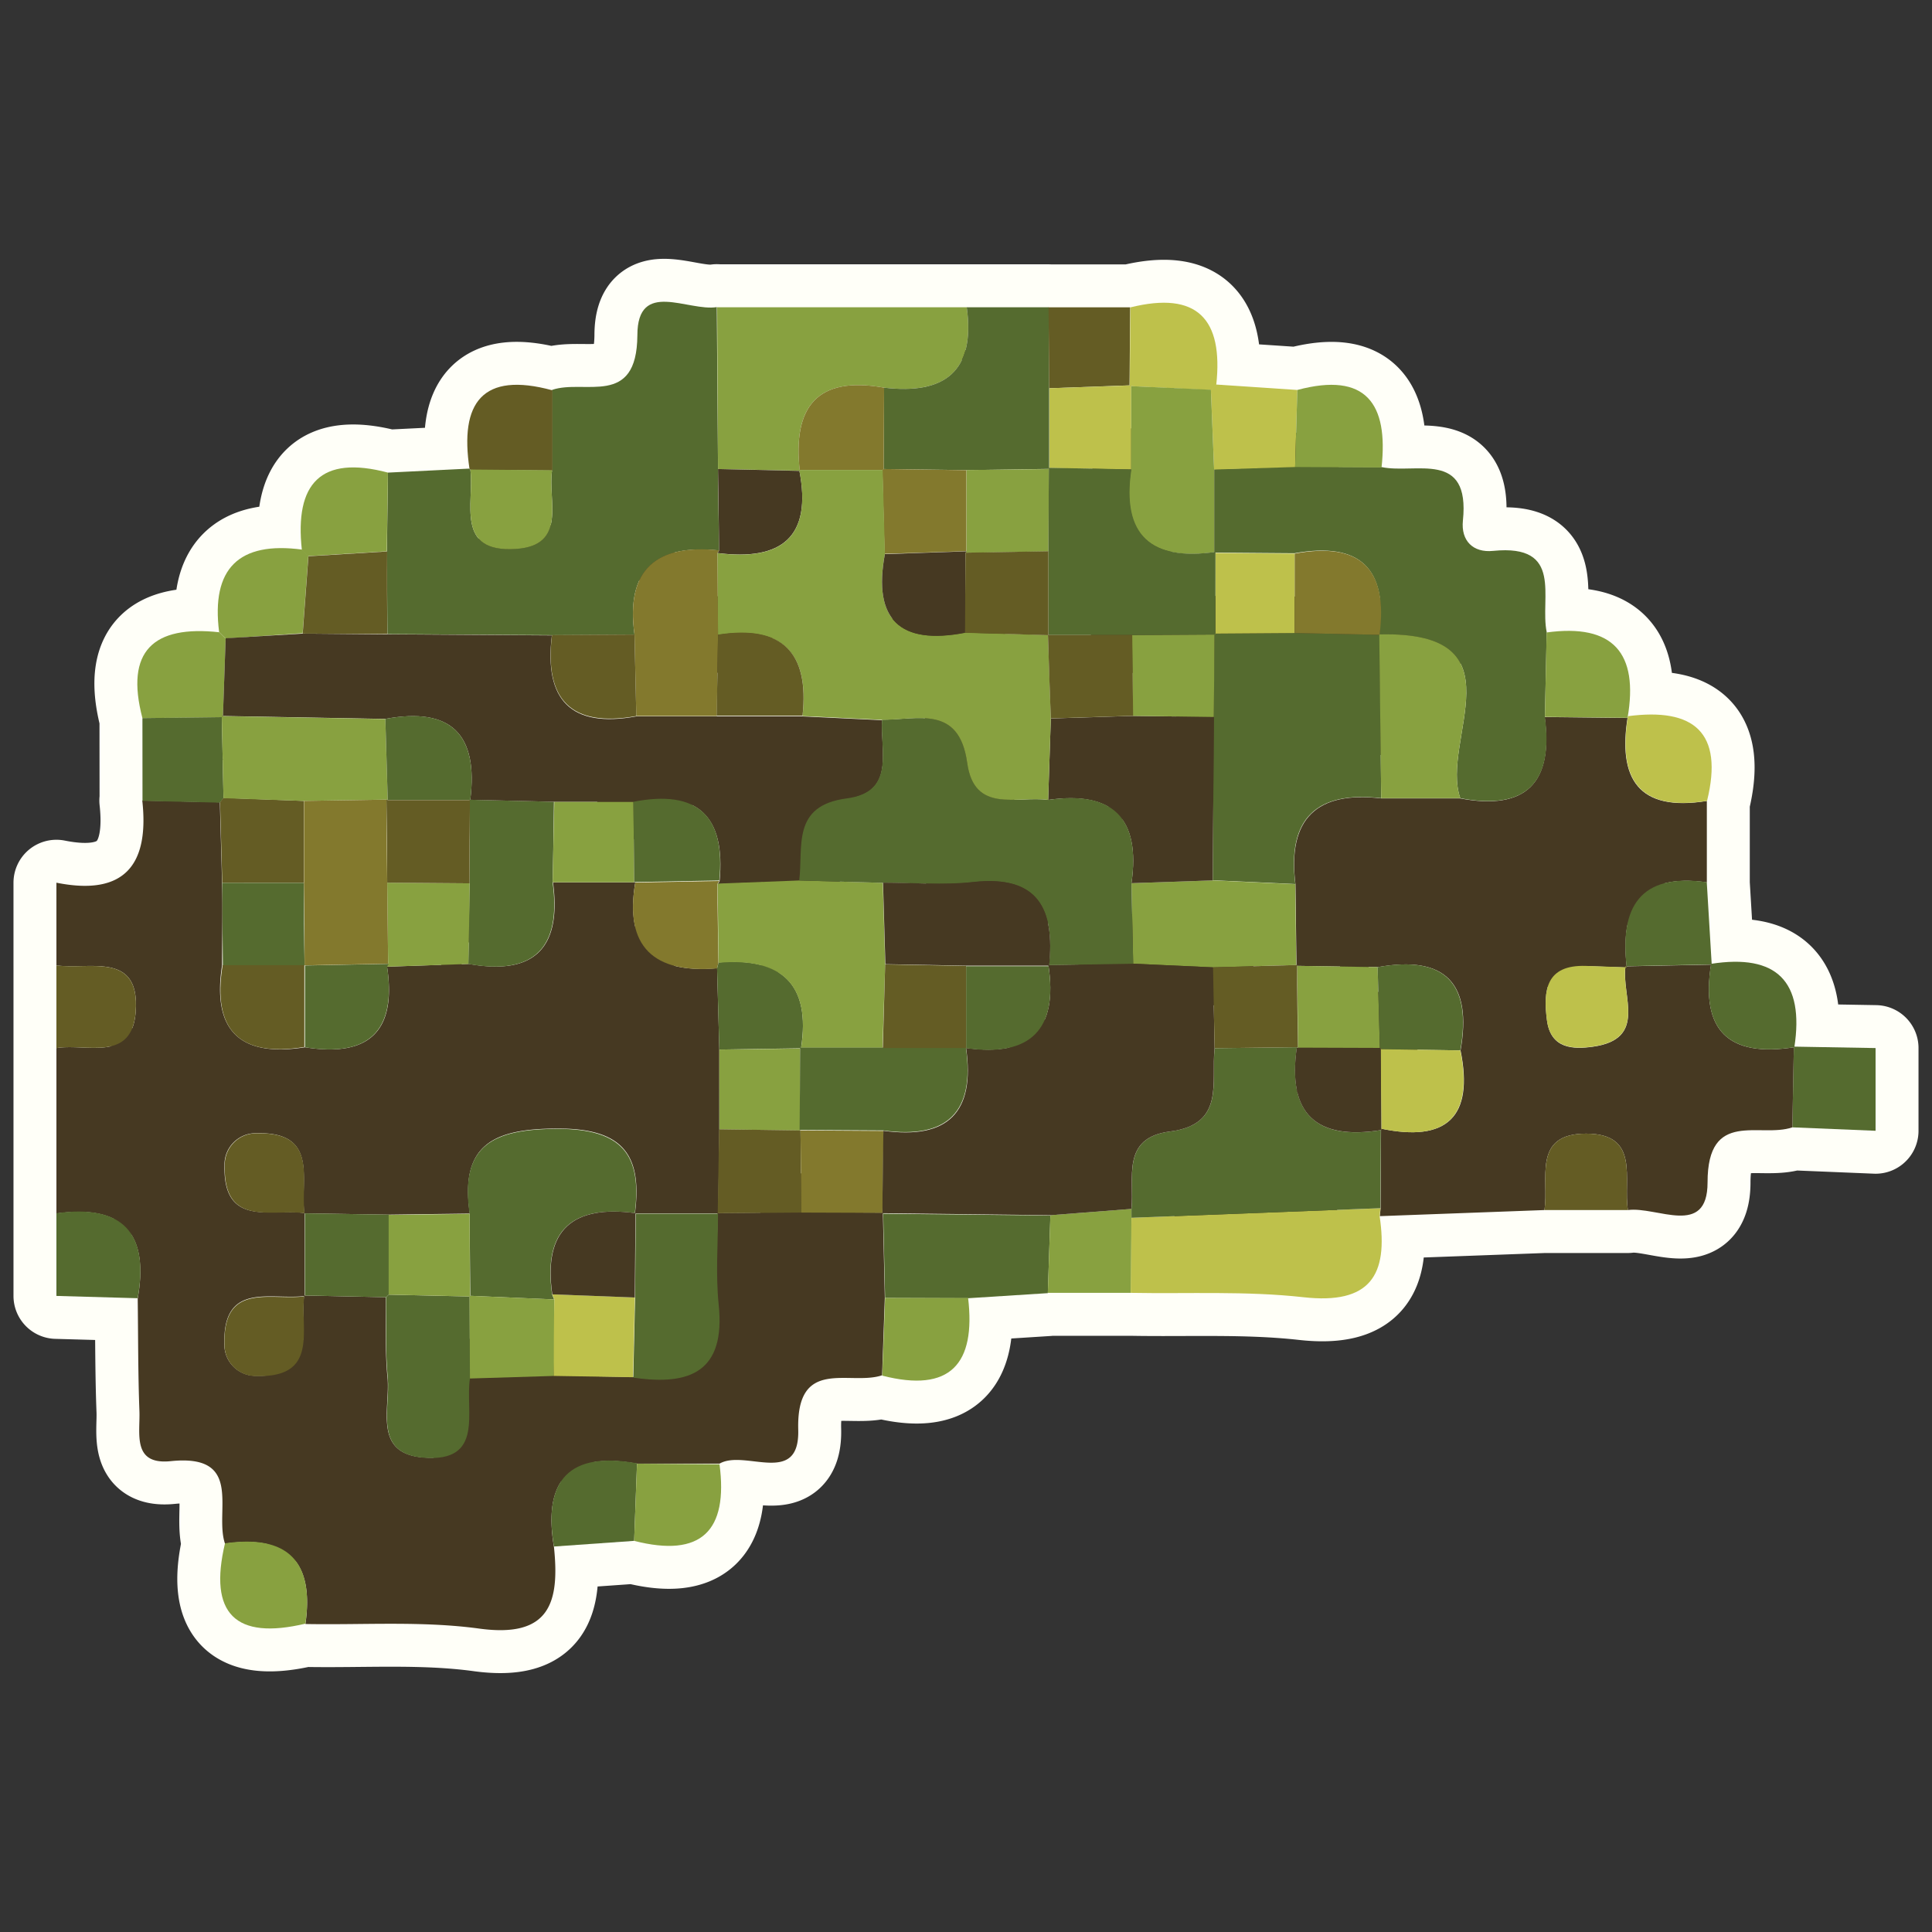 <svg version="1.1" id="svg160" xmlns="http://www.w3.org/2000/svg" viewBox="0 0 270 270"><rect x="0" y="0" width="270" height="270" fill="#333333" stroke="none"/><defs id="defs4"><style id="style2">.b{fill:#463922}.c{fill:#645c24}.d{fill:#556b2f}.e{fill:#bec14b}.f{fill:#88a140}.g{fill:#83792d}</style></defs><path id="path8-3" style="fill:#463922;stroke:#fffff8;stroke-width:12;stroke-linecap:round;stroke-linejoin:round;stroke-miterlimit:4;stroke-dasharray:none;stroke-opacity:1;paint-order:stroke fill markers" class="b" d="M93.113 42.177c-2.271-.081-4.039.742-4.039 4.682-.07 10.17-7.39 6.079-11.92 7.629v.047c-9.778-2.65-12.926 1.78-11.539 10.992l-.05-.04-11.35.561-.14 10.99v.032l-10.972.668c-.27 3.6-.528 7.2-.798 10.81l11.82.051c-.015-2.895-.037-5.79-.033-8.664l.053 8.684 22.998.15c-1.102 9.004 2.668 12.937 11.78 11.299h11.25v-.04h11.981c.01-.093.017-.182.026-.275-.011.107-.014.206-.026.315l11.11.53-.002.048-11.088-.528h-23.26c-9.13 1.68-12.899-2.32-11.789-11.32l-23-.15-11.82-.1-7.35.444 7.34-.504c.27-3.591.528-7.181.797-10.772l10.963-.668c.05-3.69.11-7.35.16-11-9.418-2.497-13.03 1.54-12.033 10.754-8.836-1.168-12.688 2.677-11.557 11.535l.898.89h.01v.018l-.898-.886c-9.2-1-13.19 2.61-10.73 12 0 3.823.009 7.647.01 11.52h-.03c1 9.03-2.53 13.38-12 11.48v11.558c.579.08 1.195.11 1.83.116.635.005 1.29-.013 1.941-.026-.652.013-1.306.031-1.941.026a14.481 14.481 0 0 1-1.83-.116v11.551a10.907 10.907 0 0 1 1.66-.123 36.371 36.371 0 0 1 0 0c-.577.005-1.135.037-1.66.123v34.64l11.36.321a23.09 23.09 0 0 0 .349-3.055 23.203 23.203 0 0 1-.35 3.094c.07 5.24.04 10.49.24 15.73.12 3.12-1.049 7.56 4.381 7 10.284-1.058 6.055 7.034 7.574 11.508-2.312 9.8 1.434 13.533 11.245 11.202a21.58 21.58 0 0 0 .232-2.99c0 .935-.077 1.949-.232 3.04 8.1.15 16.29-.449 24.29.641 9.93 1.36 11.24-3.72 10.44-11.42-.028-.17-.043-.326-.068-.492.022.147.043.292.068.441l11.211-.79.396-10.79h11.534c3.53-2.06 11.21 3.27 11-4.73-.28-10.27 7.218-6.1 11.718-7.62l.381-10.849-.265-11.729h.037l-.002-.072 23.37.28-.001.04-23.367-.248.27 11.768c-.13 3.62-.251 7.24-.401 10.86 9.496 2.436 13.078-1.618 12.004-10.819l11.135-.71.002-.04h11.568l.014-1.092c-.001.364-.004.728-.004 1.092 8.05.15 16.14-.28 24.14.61 9.3 1.04 11.89-3.05 10.65-11.33l.11-1.11.068-10.91.02-.002-.057 10.912-.111 1.11 23-.85c.042-.268.073-.545.094-.827.067-.893.045-1.847.033-2.798.012.951.034 1.905-.033 2.798-.022.282-.052.56-.094.827h11.67a10.061 10.061 0 0 1-.096-.827 16.124 16.124 0 0 1-.04-.86c-.016-.638-.002-1.295.005-1.95-.008.655-.02 1.311-.006 1.95.007.291.02.578.041.86.022.282.053.56.096.827 4.06-.55 11.13 3.888 11.13-3.862-.01-10.3 7.33-6.149 11.85-7.699l11.631.48v-11.56l-11.34-.197c1.375-9.115-2.48-12.976-11.566-11.584l-.684-11.381a.02.02 0 0 1 .01.002v-11.37c-.292.048-.558.07-.838.106.283-.036.572-.079.868-.127 2.35-9.58-1.851-13.04-11.051-11.83-1.296 7.894.966 12.47 8.531 12.106a21.116 21.116 0 0 0 0 0c-7.506.367-9.81-4.11-8.59-11.875.008-.048.012-.091.02-.139l.01-.07c1.475-8.898-2.112-12.977-11.332-11.721l.002-.05c-.99-4.76 2.45-12.35-7.49-11.35-2.8.29-4.51-1.419-4.22-4.229 1.03-9.94-6.59-6.48-11.36-7.48h-.007c.953-8.887-2.181-13.347-11.773-10.782l-11.326-.757c.981-9.175-2.67-13.098-12.004-10.782l-.09 10.897-.031.002v.01l-11.19.392V65.38h-.039V54.26l11.229-.403.092-10.908h-11.381v-.01h-46.34l.119 22.61 11.367.237c0 .007.003.013.004.02l-11.371-.258-.17-22.63c-2.015.324-4.79-.66-7.06-.74zm-4.09 162.371-.398 10.79c9.42 2.41 13.15-1.43 11.93-10.7zm30.555-150.72c.237-.006.479-.006.727 0 .495.011 1.013.047 1.554.105a24.361 24.361 0 0 1 0 0 18.669 18.669 0 0 0-1.554-.106c-.496-.011-.97 0-1.42.034-.45.034-.88.09-1.285.17-4.062.79-5.93 3.811-5.998 8.67.06-4.854 1.927-7.88 5.998-8.67.406-.08.834-.136 1.285-.17.225-.017.457-.028.693-.034zm10.102.15c-1.506.378-3.294.464-5.344.281 2.05.181 3.838.095 5.344-.281zm-18.078 8.736a21.627 21.627 0 0 0 0 0zm.05 1.711a27.831 27.831 0 0 0 0 0zm34.912 1.104v.021h.01l-.058 11.25c.031-3.75.048-7.5.049-11.25l-8.141.098zm-23.07.02 11.5.15.09-.002v11.312l-.025.04-11.395.39c-.019.1-.033.194-.05.293.018-.11.029-.212.05-.324v-.012l11.4-.367v-11.32Zm-57.76.07c.073.577.092 1.192.088 1.826-.004.633-.031 1.283-.054 1.933.023-.65.05-1.3.054-1.933a14.078 14.078 0 0 0-.088-1.826zm103.94 0h.01v11.529l-.01.002zm-92.526.14h.002a10.767 10.767 0 0 1-.002 0zm-.1 1.615a36.013 36.013 0 0 0 0 0zm35.048 2.955-.008.116.008-.116zm-.047.553a10.903 10.903 0 0 1 0 0zm-.069.537a9.717 9.717 0 0 1 0 0zm-.095.518a8.599 8.599 0 0 1 0 0zm-.145.582a7.756 7.756 0 0 1 0 0zm-.172.527c-.92 2.523-3.002 3.907-6.072 4.32 3.072-.412 5.147-1.802 6.072-4.32zM100.49 76.93h.014l-.219.36c.26.032.514.06.766.085-.256-.026-.502-.042-.766-.076v-.039zm83.606.025c2.478-.09 4.43.362 5.867 1.348-2.007-1.359-5.01-1.676-9.03-.933l-11.068-.088v-.051l11.03.088a22.986 22.986 0 0 1 3.2-.364zm-78.676.422a14.85 14.85 0 0 1 0 0zm-4.27.008a24.833 24.833 0 0 0 0 0zm2.897.104a19.228 19.228 0 0 1 0 0zm19.39 1.386c-.014.108-.028.215-.04.32.012-.105.027-.213.04-.32zm-.152 1.657c0 .027-.005.056-.006.084l.006-.084zm-34.783 6.5.008.084-.008-.084zm.158 1.529c.005.04.008.079.014.119h-.002c-.006-.041-.007-.078-.012-.12zm57.795.207h.002c.113 3.864.244 7.74.397 11.63l11.47-.359v.01l-11.47.36v-.01c-.14-3.874-.273-7.75-.399-11.631zm-34.621 5.006a10.464 10.464 0 0 1 0 0zm.33 1.619a13.721 13.721 0 0 1 0 0zm.11 1.193a17.242 17.242 0 0 1 0 0zm.015 1.424a21.383 21.383 0 0 1 0 0zm92.518.713c-.253 2.503-.865 5.185-1.108 7.684a20.088 20.088 0 0 0 0 0c.242-2.498.854-5.18 1.108-7.684zm-173.647 1.34 22.693.406v.02l-22.693-.407v-.02zm184.744.127 11.526.129-.006.02-11.518-.13-.002-.02zm-153.033 1.22c1.717 1.17 2.697 3.109 2.969 5.797-.275-2.684-1.256-4.624-2.969-5.796zm60.482 5.012c-.005.082-.012.163-.019.244.006-.08.015-.162.02-.244zm80.245 1.824a12.062 12.062 0 0 0 0 0zm.113 1.756a7.982 7.982 0 0 0 0 0zm9.398.62c-.279.193-.58.364-.898.517-1.961.939-4.673 1.096-8.166.44h-11c-9-1.07-13.15 2.83-12 12 .05 3.761.087 7.523.137 11.285h-.03c-.049-3.762-.089-7.524-.138-11.295l-11.54-.53.045-5.656-.035 5.637 11.54.53c-1.16-9.15 2.94-13.05 12-12h11.058c0 .002 0 .006.002.01 3.469.652 6.17.503 8.127-.42.32-.152.618-.326.898-.518zm-64.084.939a17.646 17.646 0 0 0 0 0zm-1.27.082a25.24 25.24 0 0 0 0 0zm-93.751.105c.04 3.87.111 7.742.111 11.612-.04-3.87-.111-7.742-.111-11.612zm11.723.024 11.738.277c-.08 3.733-.16 7.476-.23 11.21.07-3.744.15-7.477.179-11.21zm-11.543.017h11.441v.02H54.184Zm-11.729.141h.03v11.45c.08 3.846.08 7.682.08 11.529l11.68-.229-.01.022-11.61.228v11.43c-1.972.311-3.685.362-5.166.184 1.456.165 3.148.09 5.076-.225v-11.4h.03v-.01c-.08-3.847-.08-7.683-.08-11.53h-11.42c.02 3.83.03 7.65.08 11.51h-.03c-.509 3.112-.393 5.605.342 7.479-.755-1.878-.905-4.359-.422-7.479 0-3.84.1-7.75 0-11.51-.1-3.743-.209-7.477-.308-11.21h.017l.01-.014c.1 3.738.21 7.476.31 11.224l11.391-.01zm23.184 4.178c.01 2.488.018 4.966-.014 7.342 0-2.456.001-4.903.014-7.342zm34.662 1.21c.01.042.017.086.027.128l-.027-.127zm.174.919c.23 1.416.266 3.045.09 4.912l-.214.338-.062.002.234-.37-11.742.217.004-.027h-11.5c.968 7.252-1.232 11.205-6.777 11.705 5.514-.523 7.707-4.474 6.726-11.705v-.01h11.39v-.03l11.9-.22c.181-1.82.164-3.423-.05-4.812zm57.89 2.109a19.943 19.943 0 0 1 0 0zm-.058 1.447a25.289 25.289 0 0 1 0 0zm-69.526 1.545h.004l-.027.172c.01-.059.013-.112.023-.172zm34.594.041h.03l.33 11.37 11.31.21h11.48l.01.07h-11.521v-.04l-11.309-.21-.328 11.63h-.043c.126-3.88.251-7.756.371-11.63zm-23.09.117c.05 3.65.099 7.295.139 11.004l-.21.834.19-.804c-.04-3.67-.14-7.33-.14-11zm138.826 11.295c0 .007 0 .013-.002.02l-11.779.234-.002-.02zm-41.865.01c.043.002.083.007.125.01l-.125-.01zm1.182.127a10.348 10.348 0 0 1 0 0zm-17.155.053h.002c.04 3.771.109 7.543.11 11.314-.04-3.771-.11-7.543-.112-11.314zm-167.757.031.183.008-.183-.008zm42.15.033-1.553.055v-.002zm-41.262.026.198.021a8.921 8.921 0 0 0-.198-.021zm185.198.115a8.207 8.207 0 0 1 0 0zm-184.35.006a7.384 7.384 0 0 1 0 0zm211.892.012h.016c-.272 2.154.56 4.788.344 6.97.22-2.178-.624-4.815-.36-6.97zm-211.07.199a5.292 5.292 0 0 1 0 0zm184.52.144a6.748 6.748 0 0 1 0 0zm-183.705.207a4.119 4.119 0 0 1 0 0zm184.6.278a5.97 5.97 0 0 1 0 0zm-183.915.207.049.047-.049-.047zm129.12.1c.006.077.015.155.02.232-.005-.077-.013-.155-.02-.233zm-92.446.05c.012.118.031.244.041.36.329 3.91-.51 6.63-2.459 8.222 1.936-1.595 2.766-4.325 2.459-8.223-.01-.115-.03-.242-.041-.359zm147.984.219a5.732 5.732 0 0 1 0 0zm-184.103.263.03.041-.03-.04zm184.7.366c1.63 1.993 2.06 5.181 1.286 9.562 1.007 4.962.375 8.27-1.808 10.002a5.45 5.45 0 0 1 0 0c2.163-1.737 2.77-5.056 1.777-10.002.77-4.369.363-7.568-1.256-9.562zm-184.27.443.01.022-.01-.022zm93.453 3.307a11.568 11.568 0 0 1 0 0zm.15 1.13a14.548 14.548 0 0 1 0 0zm115.34.077a5.443 5.443 0 0 1 0 0zm-195.996.29a7.021 7.021 0 0 0 0 0zm195.863.473a4.145 4.145 0 0 1 0 0zm-115.154.426a20.638 20.638 0 0 1-.25 3.026h-.008a20.84 20.84 0 0 0 .258-3.026zm114.894.31a3.57 3.57 0 0 1 0 0zm-194.959.003a6.096 6.096 0 0 0 0 0zm184.348.199c.99 2.664 3.703 2.706 6.117 2.365a10.03 10.03 0 0 0 1.871-.43 6.102 6.102 0 0 0 0 0 9.671 9.671 0 0 1-1.861.45c-2.423.342-5.146.328-6.127-2.385zm10.203.469a3.643 3.643 0 0 1 0 0zm14.21.174.028.027-.029-.027zm-208.063.008.06.06-.06-.06zm193.31.382a4.414 4.414 0 0 1 0 0zm-174.377.084a6.18 6.18 0 0 1 0 0zm189.885.164c.026.02.053.037.08.055l-.08-.055zm-190.775.43a6.953 6.953 0 0 1 0 0zm191.689.117.082.04-.082-.04zm-208.021.034.039.017-.04-.017zm15.2.35a8.348 8.348 0 0 1 0 0zm193.852.032.106.034-.106-.034zm-208.08.004c.06.02.12.037.18.055-.06-.018-.12-.035-.18-.055zm145.854.211v.035l-.053.02h-.098zm-144.81.055a11.115 11.115 0 0 0-.001 0zm11.986.021a11.668 11.668 0 0 1 0 0zm196.207.002.126.024-.126-.024zm-109.778.028h.024v.03h.004c1.277 8.977-2.573 12.789-11.563 11.54v.02l-11.58-.07h-.06v-.071l11.609.07c8.943 1.248 12.834-2.556 11.566-11.52zm34.754.03h.01c-.015.13-.02.264-.031.396.01-.131.007-.268.021-.397zm-57.93.01v.032l-11.29.148.011 11.14h-.012v-11.142zm57.852 1.393c-.103 3.495.496 7.315-2.746 9.198a6.614 6.614 0 0 1 0 0c3.234-1.883 2.643-5.703 2.746-9.198zm15.254 9.457c.032.016.065.03.097.045l-.097-.045zm16.455.051a6.315 6.315 0 0 1 0 0zm-123.451.319c9.081-.04 11.858 3.636 10.816 11.81-.008 0-.017 0-.025-.002 1.026-8.143-1.756-11.767-10.82-11.767-5.546.025-9.495.872-11.34 3.857 1.831-3.034 5.792-3.899 11.369-3.899zm108.002.025c.063.02.127.038.191.057-.064-.02-.128-.037-.191-.057zm14.35.096a7.892 7.892 0 0 1 0 0zm-35.551.07c-.377.086-.774.162-1.211.219-3.576.456-4.767 2.201-5.153 4.37.387-2.166 1.57-3.914 5.143-4.37a12.1 12.1 0 0 0 1.22-.22zm22.22.09a10.905 10.905 0 0 0 0 0zm12.092.115a10.087 10.087 0 0 1 0 0zm-7.445.006-.354.033c.117-.01.235-.02.354-.033zm-3.334.06a14.033 14.033 0 0 0 0 0zm1.9.04a16.839 16.839 0 0 1 0 0zm-154.263.148c.282-.007.521.014.78.022a15.23 15.23 0 0 0-.741-.002 4.37 4.37 0 0 0-.258.033 4.37 4.37 0 0 1 .219-.053zm.859.023a11.482 11.482 0 0 1 0 0zm1.54.153a7.866 7.866 0 0 1 0 0zm-4.298.285a4.37 4.37 0 0 0-.586.289 4.37 4.37 0 0 1 .586-.29zm5.572.06c.048.02.102.033.149.053-.047-.02-.1-.034-.149-.052zm178.809.149-.043.021.043-.021zm6.576 0 .043.021-.043-.021zm.707.435a3.271 3.271 0 0 1 0 0zm-8.002.008-.045.036.045-.036zm8.57.534a3.528 3.528 0 0 1 0 0zm-9.128.002c-.018.02-.034.041-.051.062l.05-.062zm-184.952.36a4.37 4.37 0 0 0-.32.648 4.37 4.37 0 0 1 .32-.649zm194.493.243c.029.053.055.107.082.16-.027-.053-.053-.107-.082-.16zm-9.963.02c-.022.039-.04.079-.06.119.02-.04.038-.08.06-.12zm-.295.666c-.023.065-.044.132-.065.199.021-.067.042-.134.065-.2zm10.564.004a3.708 3.708 0 0 1 0 0zm-10.77.732a7.53 7.53 0 0 0 0 0zm10.977.01a7.423 7.423 0 0 1 0 0zm-195.687.455a4.37 4.37 0 0 0-.053.39c-.056 2.434.435 3.976 1.273 4.95a3.805 3.805 0 0 0 0 0c-.855-.97-1.369-2.498-1.312-4.969a4.37 4.37 0 0 1 .092-.37zm195.81.293a11.117 11.117 0 0 1 0 0zm-11.234.082a6.505 6.505 0 0 0 0 0zm11.3.692a17.751 17.751 0 0 1 0 0zm-69.116.048c-.12 1.738.071 3.636-.102 5.327v1.24l-.023 1.742c.003-.58.013-1.161.013-1.742v-1.24c.174-1.692-.009-3.588.112-5.327zm57.751.09-.01.283c.003-.094.005-.189.01-.283zM33.404 168.49a4.41 4.41 0 0 0 0 0zm51.047.884c-.073.006-.144.015-.217.022.073-.007.144-.016.217-.022zm-74.443.022a22.587 22.587 0 0 0 0 0zm31.568.07c.117.005.232.014.348.022a13.954 13.954 0 0 0-.348-.022zm41.733.055a11.18 11.18 0 0 0 0 0zm40.078.028h.035l-.035.026zm-80.787.02h.025v11.482l11.35.238.35-.359h.009l-.389.398c.06 3.76-.11 7.53.25 11.26.166 1.802-.184 3.979-.101 5.932-.093-1.967.236-4.153.06-5.97-.36-3.73-.19-7.5-.25-11.26l-11.279-.239-.041-.002V169.58zm46.214.01h11.45v.04h-11.41c-.027 3.917-.06 7.838-.1 11.76-.08 3.683-.169 7.376-.248 11.059l-.041-.004c.08-3.698.17-7.407.25-11.105.04-3.9.073-7.803.1-11.71h.038v-.03l-.039.01v-.02zm-23.193.021.004.04.1 11.452-.041-.002-.059-11.45-11.26.15v-.041zm16.62.16a9.084 9.084 0 0 0 0 0zm-1.085.38a7.456 7.456 0 0 0 0 0zm-.902.468a6.521 6.521 0 0 0 0 0zm-.69.49a6.09 6.09 0 0 0-.671.633c-1.712 1.882-2.319 4.897-1.71 9.158l.292.711-.03-.002-.29-.709c-.612-4.273.015-7.278 1.738-9.158a6.18 6.18 0 0 1 .671-.633zM42.5 181.123c-.002.015 0 .031-.002.047-4.704.587-11.312-2.007-11.123 6.628a4.36 4.36 0 0 0 .004.065 4.36 4.36 0 0 1-.026-.104c-.188-8.65 6.441-6.076 11.147-6.636zm-10.59 8.918a4.36 4.36 0 0 0 .006.013 4.36 4.36 0 0 1-.006-.013zm22.22 9.09a6.92 6.92 0 0 1 0 0zm.354 1.654a4.66 4.66 0 0 0 0 0zm.436.883c.01.014.017.03.027.044-.01-.014-.017-.03-.027-.044zm22.158 11.23.008.17-.008-.17zm.09 1.367c.019.196.042.396.066.598-.024-.201-.048-.402-.066-.598z"/><path class="b" d="M7.884 123.358c9.47 1.9 13-2.45 12-11.48l10.84.24c.1 3.75.21 7.5.31 11.26s0 7.67 0 11.51c-1.41 9.11 2.46 12.91 11.59 11.47 8.92 1.43 12.84-2.22 11.47-11.26l11.41-.39c9.21 1.66 13-2.26 11.78-11.4h11.5c-1.52 9.07 2.61 12.77 11.43 12 .1 3.78.21 7.56.31 11.34v11.14l-.15 11.79h-11.64c1.06-8.21-1.71-11.9-10.81-11.86-8.89 0-13.68 2.19-12.27 11.88l-11.33.15-11.79-.18c-.61-4.7 2.05-11.4-6.64-11.2a4.37 4.37 0 0 0-4.52 4.51c-.2 8.69 6.51 6 11.21 6.65v11.59c-4.71.6-11.42-2.06-11.23 6.64a4.36 4.36 0 0 0 4.52 4.51c8.7.2 6-6.51 6.63-11.22l11.4.24c.06 3.76-.11 7.53.25 11.26.41 4.24-2.08 10.57 5 11.13 8.56.67 5.78-6.48 6.48-11.07l11.72-.36 11.07.18c7.9 1.18 12.91-.82 11.93-10.23-.43-4.19-.09-8.45-.09-12.67l11.69-.11 11.43.05.27 11.88-.38 10.85c-4.5 1.52-12-2.65-11.72 7.62.21 8-7.47 2.67-11 4.73h-11.53c-9.46-1.71-13.17 2.33-11.61 11.63.8 7.7-.51 12.78-10.44 11.42-8-1.09-16.19-.49-24.29-.64q1.86-13.1-11.24-11.23c-1.54-4.47 2.72-12.59-7.58-11.53-5.43.56-4.26-3.88-4.38-7-.2-5.24-.17-10.49-.24-15.73 1.61-9.11-2.08-13.17-11.36-11.88v-23.12c4.2-.69 10.56 2.05 11.08-5.08.62-8.48-6.45-5.83-11.08-6.47z" id="path8"/><path class="c" d="M7.884 134.918c4.63.64 11.7-2 11.08 6.47-.52 7.13-6.88 4.39-11.08 5.08z" id="path10"/><path class="d" d="m250.694 146.268 11.42.2v11.56l-11.63-.48zm-242.81 23.28c9.28-1.29 13 2.77 11.36 11.88l-11.36-.32z" id="path12"/><path class="b" d="m250.694 146.268-.21 11.28c-4.52 1.55-11.86-2.6-11.85 7.7 0 7.75-7.07 3.31-11.13 3.86-.69-4.28 1.78-10.68-5.84-10.68s-5.15 6.4-5.83 10.68l-23 .85.11-1.11.06-11.12c9.18 1.93 13-1.62 11.11-10.93 1.65-9.35-2.1-13.34-11.56-11.64l-11.37-.18c-.05-3.8-.09-7.6-.14-11.4-1.15-9.17 3-13.07 12-12h11c9.26 1.74 13.05-2.22 11.83-11.37l11.55.13.06-.23c-1.43 8.71 1.47 13.38 11.05 11.83v11.37c-9.37-1.33-12.15 3.53-11.19 11.9l-5.7-.2c-5.58-.18-6 3.39-5.45 7.59.52 4 3.67 4.07 6.43 3.68 7.68-1.08 3.92-7.11 4.55-11.23l12.05-.24-.09-.09q-2.26 13.83 11.63 11.63z" id="path14"/><path class="e" d="M192.804 169.958c1.24 8.28-1.35 12.37-10.65 11.33-8-.89-16.09-.46-24.14-.61 0-3.5.07-7 .11-10.49l34.79-1.34z" id="path16"/><path class="d" d="m123.694 181.388-.27-11.84-.1.07 23.47.25-.36 10.85-11.14.71z" id="path18"/><path class="c" d="M215.834 169.108c.68-4.28-1.78-10.68 5.83-10.68s5.15 6.4 5.84 10.68z" id="path20"/><path class="f" d="m146.434 180.678.36-10.85 11.32-.88v1.24c0 3.5-.07 7-.11 10.49zm-22.74.71h11.6c1.09 9.23-2.49 13.3-12 10.86.15-3.62.27-7.24.4-10.86z" id="path22"/><path class="d" d="M77.414 216.128c-1.56-9.3 2.15-13.34 11.61-11.63l-.4 10.84z" id="path24"/><path class="f" d="m88.624 215.338.4-10.79 11.53.09c1.22 9.27-2.51 13.11-11.93 10.7zm-57.18.34q13.11-1.87 11.24 11.23-14.73 3.5-11.24-11.23z" id="path26"/><path class="d" d="m54.214 66.048 11.35-.56.17.13c.58 4.62-2.21 11.65 6.35 11.09 7.28-.47 4.42-6.8 5.07-11v-11.22c4.53-1.55 11.85 2.54 11.92-7.63 0-7.88 7.07-3.29 11.1-3.94l.17 22.63c0 3.79.11 7.59.16 11.38-8.76-.92-13.1 2.6-11.83 11.77l-11.53.07-23-.15-.07-11.58zm161.69 34.14c1.22 9.15-2.57 13.11-11.82 11.37-2.89-8.07 8.89-23.4-11.33-22.89 1.22-9.2-2.66-13-11.86-11.35l-11.21-.09v-11.66l11.32-.35 12.08.06c4.77 1 12.39-2.46 11.36 7.48-.29 2.81 1.42 4.52 4.22 4.23 9.94-1 6.5 6.59 7.49 11.35z" id="path28"/><path class="f" d="m100.344 65.548-.12-22.61h34.88c1.24 9-3.09 12.23-11.55 11.24-9.41-1.69-12.8 2.73-11.78 11.61z" id="path30"/><path class="d" d="M123.554 54.178c8.46 1 12.79-2.26 11.55-11.24h11.46l.06 11.32v11.27l-11.63.17-11.5-.15z" id="path32"/><path class="f" d="M19.904 100.358c-2.46-9.39 1.53-13 10.73-12l.9.89c-.13 3.66-.25 7.33-.38 11zm196-.17.24-11.8c9.3-1.27 12.88 2.88 11.31 11.93z" id="path34"/><path class="d" d="m19.904 100.358 11.25-.14-.16-.14.24 11.47-.49.62-10.83-.24c0-3.89-.01-7.73-.01-11.57z" id="path36"/><path class="e" d="M238.564 111.918c-9.58 1.55-12.48-3.12-11.05-11.83 9.2-1.21 13.4 2.25 11.05 11.83z" id="path38"/><path class="c" d="m146.624 54.258-.09-11.31h11.41l-.09 11 .19-.1z" id="path40"/><path class="e" d="m157.884 53.958.09-11c9.35-2.32 13 1.62 12 10.83l-.73.73z" id="path42"/><path class="c" d="M77.204 54.548v11.21l-11.42-.1-.17-.13c-1.39-9.23 1.77-13.66 11.59-10.98z" id="path44"/><path class="d" d="M227.334 135.198c-1-8.38 1.82-13.24 11.19-11.91l.69 11.5-12.05.24z" id="path46"/><path class="d" d="M250.764 146.348q-13.89 2.2-11.64-11.65 13.76-2.15 11.64 11.65z" id="path48"/><path class="e" d="m180.994 65.268-11.32.35-.45-11.15.73-.73 11.35.76c-.1 3.59-.21 7.18-.31 10.77z" id="path50"/><path class="f" d="M180.994 65.268c.1-3.59.21-7.18.31-10.77 9.61-2.57 12.74 1.91 11.77 10.83zm-126.78.78c-.05 3.65-.11 7.31-.16 11l-11 .67-.87-.88c-1.01-9.24 2.6-13.29 12.03-10.79z" id="path52"/><path class="f" d="M30.624 88.338q-1.7-13.31 11.6-11.53l.87.88c-.27 3.6-.53 7.2-.8 10.8l-10.77.74z" id="path54"/><path class="d" d="M65.624 169.638c-1.41-9.69 3.38-11.84 12.27-11.88 9.1 0 11.87 3.65 10.81 11.86l.08-.08c-8.7-1.16-12.93 2.26-11.63 11.35l.29.71-11.82-.51.1.1zm11.61-46.33c1.24 9.14-2.57 13.06-11.78 11.41.06-3.76.12-7.51.17-11.27.05-3.76 0-7.78 0-11.68l11.79.28c-.03 3.75-.11 7.5-.18 11.26zm11.5 46.31h11.61c0 4.22-.34 8.48.09 12.67 1 9.41-4 11.41-11.93 10.23.08-3.71.17-7.43.25-11.14q.06-5.9.1-11.79z" id="path56"/><path class="d" d="M65.674 192.648c-.7 4.59 2.08 11.74-6.48 11.07-7.1-.56-4.61-6.89-5-11.13-.36-3.73-.19-7.5-.25-11.26l.39-.4 11.4.26-.1-.1z" id="path58"/><path class="c" d="M31.064 123.378c-.1-3.76-.21-7.51-.31-11.26l.48-.61 11.22.42v11.44z" id="path60"/><path class="f" d="M77.234 123.308c.07-3.75.15-7.51.23-11.26h11.06l.1 11.25h-11.39z" id="path62"/><path class="d" d="M31.064 123.378h11.42c0 3.85 0 7.69.08 11.54h-11.42c-.05-3.87-.06-7.7-.08-11.54z" id="path64"/><path class="f" d="M65.624 123.448c0 3.76-.11 7.51-.17 11.27l-11.41.38.2-.42q-.06-5.66-.13-11.32z" id="path66"/><path class="g" d="M100.214 135.338c-8.82.73-13-3-11.43-12h-.16l11.9-.22-.26.41c0 3.67.1 7.33.14 11z" id="path68"/><path class="c" d="M31.114 134.888h11.42v11.43c-9.04 1.48-12.91-2.32-11.42-11.43z" id="path70"/><path class="d" d="M42.624 146.358v-11.43l11.68-.23-.2.42c1.31 9.02-2.61 12.67-11.48 11.24zm57.9.32c-.1-3.78-.21-7.56-.31-11.34l.21-.84c8.78-.72 12.93 3 11.52 12z" id="path72"/><path class="f" d="m100.524 146.678 11.42-.15-.13-.12v11.58h.1l-11.38-.16z" id="path74"/><path class="c" d="M42.624 169.548c-4.7-.61-11.41 2-11.21-6.65a4.37 4.37 0 0 1 4.52-4.51c8.69-.2 6 6.5 6.64 11.2zm57.87-11.73 11.38.16.12 11.48-11.69.09z" id="path76"/><path class="g" d="m111.994 169.458-.12-11.48h-.1l11.68.07c0 3.84-.09 7.68-.13 11.52l.1-.07z" id="path78"/><path class="d" d="M42.624 181.158v-11.59h-.05l11.79.18v11.14l-.39.4-11.4-.24z" id="path80"/><path class="f" d="M54.314 180.928v-11.14l11.31-.15.06 11.55z" id="path82"/><path class="c" d="M42.524 181.088c-.59 4.71 2.07 11.42-6.63 11.22a4.36 4.36 0 0 1-4.52-4.51c-.19-8.7 6.52-6 11.23-6.64z" id="path84"/><path class="f" d="m65.674 192.648-.05-11.56 11.86.51c0 3.56 0 7.13-.08 10.69z" id="path86"/><path class="e" d="M77.394 192.288c0-3.56 0-7.13.08-10.69l-.29-.71 11.53.44c-.08 3.71-.17 7.43-.25 11.14z" id="path88"/><path class="d" d="M193.024 111.548c-9.06-1.05-13.16 2.85-12 12l-11.54-.53.14-22.82.1-11.65 11.21-.08 11.86.25zm-.11 57.3-34.79 1.34v-1.24c.44-4.29-1.5-9.94 5.39-10.82 7.77-1 5.71-6.94 6.24-11.64l11.64-.14-.16.06c-1.33 9.25 2.71 13 11.82 11.52l-.07-.2z" id="path90"/><path class="f" d="m193.024 111.548-.27-22.89c20.22-.51 8.44 14.82 11.33 22.89zm-23.55 11.49 11.54.53c.05 3.81.09 7.61.14 11.41l.12-.12-11.75.33-11.16-.51-.24-11.25zm11.68 11.94 11.37.18q.15 5.73.32 11.47l.11-.18h-11.73l.16-.06c0-3.83-.07-7.66-.11-11.49z" id="path92"/><path class="d" d="m192.844 146.628-.32-11.47c9.46-1.7 13.21 2.29 11.56 11.64z" id="path94"/><path class="e" d="M227.164 135.028c-.63 4.12 3.13 10.15-4.55 11.23-2.76.39-5.91.28-6.43-3.68-.55-4.2-.13-7.77 5.45-7.59l5.7.2zm-34.32 11.6 11.24.17c1.87 9.31-1.93 12.86-11.11 10.93l.07.2-.09-11.48z" id="path96"/><path class="b" d="m158.364 134.678 11.16.51c.07 3.77.15 7.53.22 11.3-.53 4.7 1.53 10.65-6.24 11.64-6.89.88-4.95 6.53-5.39 10.82l-11.32.88-23.47-.28c0-3.84.09-7.68.13-11.52 9 1.25 12.85-2.57 11.56-11.57 9 1.26 12.88-2.58 11.5-11.61zm-69.84-22.63h-11.06l-11.79-.28h.05c1.14-9.13-2.67-13-11.87-11.3l-22.86-.41.16.14c.13-3.66.25-7.33.38-11l10.77-.65 11.82.1 23 .15c-1.11 9 2.66 13 11.79 11.32h23.26l11.11.53c-.29 4.31 1.91 10.13-4.93 11-7.74 1-6.06 6.73-6.64 11.47l-11.41.44.26-.41c.86-9.07-3.06-12.85-12.04-11.1z" id="path98"/><path class="g" d="M100.174 100.068h-11.25c-.08-3.8-.17-7.59-.25-11.39-1.27-9.13 3.07-12.69 11.83-11.77l-.22.35.06 11.43z" id="path100"/><path class="c" d="M88.674 88.678c.08 3.8.17 7.59.25 11.39-9.12 1.64-12.89-2.3-11.78-11.32z" id="path102"/><path class="f" d="m65.734 65.618 11.42.1c-.65 4.19 2.21 10.52-5.07 11-8.56.55-5.77-6.48-6.35-11.1z" id="path104"/><path class="b" d="m100.344 65.548 11.43.26-.08-.15c1.86 9.43-2.5 12.76-11.41 11.63l.22-.36c-.05-3.81-.11-7.61-.16-11.38z" id="path106"/><path class="c" d="m54.124 88.598-11.82-.05c.27-3.61.53-7.21.8-10.81l11-.67c-.03 3.81 0 7.67.02 11.53z" id="path108"/><path class="f" d="m169.224 54.468.45 11.15v11.66l.13-.13c-8.95 1.29-13.14-2.28-11.75-11.53v-11.76l-.19.1z" id="path110"/><path class="e" d="m180.934 88.468-11.21.08.13.13v-11.53l-.13.13 11.21.09z" id="path112"/><path class="g" d="M180.934 88.468v-11.1c9.2-1.7 13.08 2.15 11.86 11.35zm-57.38-34.29-.06 11.37-.14.14h-11.67l.09.15c-1.02-8.93 2.37-13.35 11.78-11.66z" id="path114"/><path class="e" d="M158.074 53.858v11.76l-11.54-.22.13.13v-11.27z" id="path116"/><path class="g" d="m123.494 65.548 11.57.16v11.32l-11.44.37-.31-11.72z" id="path118"/><path class="f" d="M135.084 77.008v-11.32l11.61-.14-.13-.13q0 5.82-.05 11.64l-11.59.2zm-104.09 23.07 22.86.41.33 11.32-.18-.06-11.55.18-11.22-.38z" id="path120"/><path class="b" d="m88.714 181.328-11.53-.44c-1.3-9.09 2.93-12.51 11.63-11.35q-.04 5.9-.1 11.79z" id="path122"/><path class="c" d="m65.624 123.448-11.51-.09c0-3.87-.07-7.74-.11-11.61l.18.06h11.54-.05c-.05 3.86-.05 7.74-.05 11.64z" id="path124"/><path class="g" d="M54.004 111.748c0 3.87.07 7.74.11 11.61.04 3.87.09 7.55.13 11.32l-11.68.23c0-3.85 0-7.69-.08-11.54v-11.44z" id="path126"/><path class="d" d="M88.524 112.048c9-1.75 12.9 2 12 11l-11.9.22z" id="path128"/><path class="f" d="m100.284 123.488 11.41-.44 11.68.33.33 11.4q-.18 5.82-.37 11.65h-11.52l.13.12c1.41-9-2.74-12.75-11.52-12-.04-3.73-.09-7.39-.14-11.06z" id="path130"/><path class="d" d="M111.814 146.408h23.17c1.29 9-2.6 12.82-11.56 11.57l-11.68-.07c.04-3.78.06-7.64.07-11.5z" id="path132"/><path class="b" d="m169.474 123.038-11.35.39q1.94-13.57-11.64-11.64c.13-3.79.25-7.59.37-11.38l11.5-.36 11.3.15z" id="path134"/><path class="f" d="m169.624 100.198-11.3-.15-.12-11.3 11.62-.07-.1-.13c-.02 3.88-.05 7.77-.1 11.65z" id="path136"/><path class="c" d="M169.744 146.488c-.07-3.77-.15-7.53-.22-11.3l11.75-.33c0 3.83.07 7.66.11 11.49z" id="path138"/><path class="b" d="m192.954 146.448.09 11.48c-9.11 1.46-13.15-2.27-11.82-11.52z" id="path140"/><path class="d" d="M146.484 111.788q13.59-2 11.64 11.64l.24 11.25-11.85.2.08.08c.82-7.86-1.43-12.71-10.63-11.67-4.15.47-8.39.08-12.59.09l-11.68-.33c.58-4.74-1.1-10.46 6.64-11.47 6.84-.89 4.64-6.71 4.93-11 5 0 10.77-2.07 11.9 6 .99 7.18 7.01 4.6 11.32 5.21z" id="path142"/><path class="d" d="M146.514 134.878c1.38 9-2.48 12.87-11.5 11.61v-11.46h11.58z" id="path144"/><path class="f" d="M146.484 111.788c-4.31-.61-10.33 2-11.32-5.19-1.13-8.11-6.92-6-11.9-6l-11.11-.53c1-8.88-2.89-12.74-11.81-11.34l-.06-11.43c8.91 1.14 13.27-2.19 11.41-11.62h11.66q.15 5.87.31 11.73c-1.72 9.21 2.13 12.77 11.2 11l11.65.34h-.06q.19 5.84.4 11.67z" id="path146"/><path class="c" d="M100.344 88.688c8.92-1.4 12.78 2.46 11.81 11.34h-12c.08-3.76.13-7.55.19-11.34z" id="path148"/><path class="d" d="M65.724 111.788h-11.54l-.33-11.32c9.2-1.72 13.01 2.19 11.87 11.32zm104.13-23.11-11.62.07h-11.78.06v-11.73l.06-11.64 11.54.22c-1.39 9.25 2.8 12.82 11.75 11.53z" id="path150"/><path class="b" d="M134.864 88.438c-9.07 1.73-12.92-1.83-11.2-11l11.42-.39-.16.23z" id="path152"/><path class="c" d="m134.864 88.438.06-11.2 11.59-.2v11.73z" id="path154"/><path class="b" d="M146.624 134.958h-11.58l-11.31-.21-.33-11.4c4.2 0 8.44.38 12.59-.09 9.17-1.01 11.42 3.84 10.63 11.7z" id="path156"/><path class="c" d="m123.704 134.778 11.31.21v11.47h-11.64zm22.75-46.04h11.78l.12 11.3-11.5.36q-.23-5.85-.4-11.66z" id="path158"/></svg>